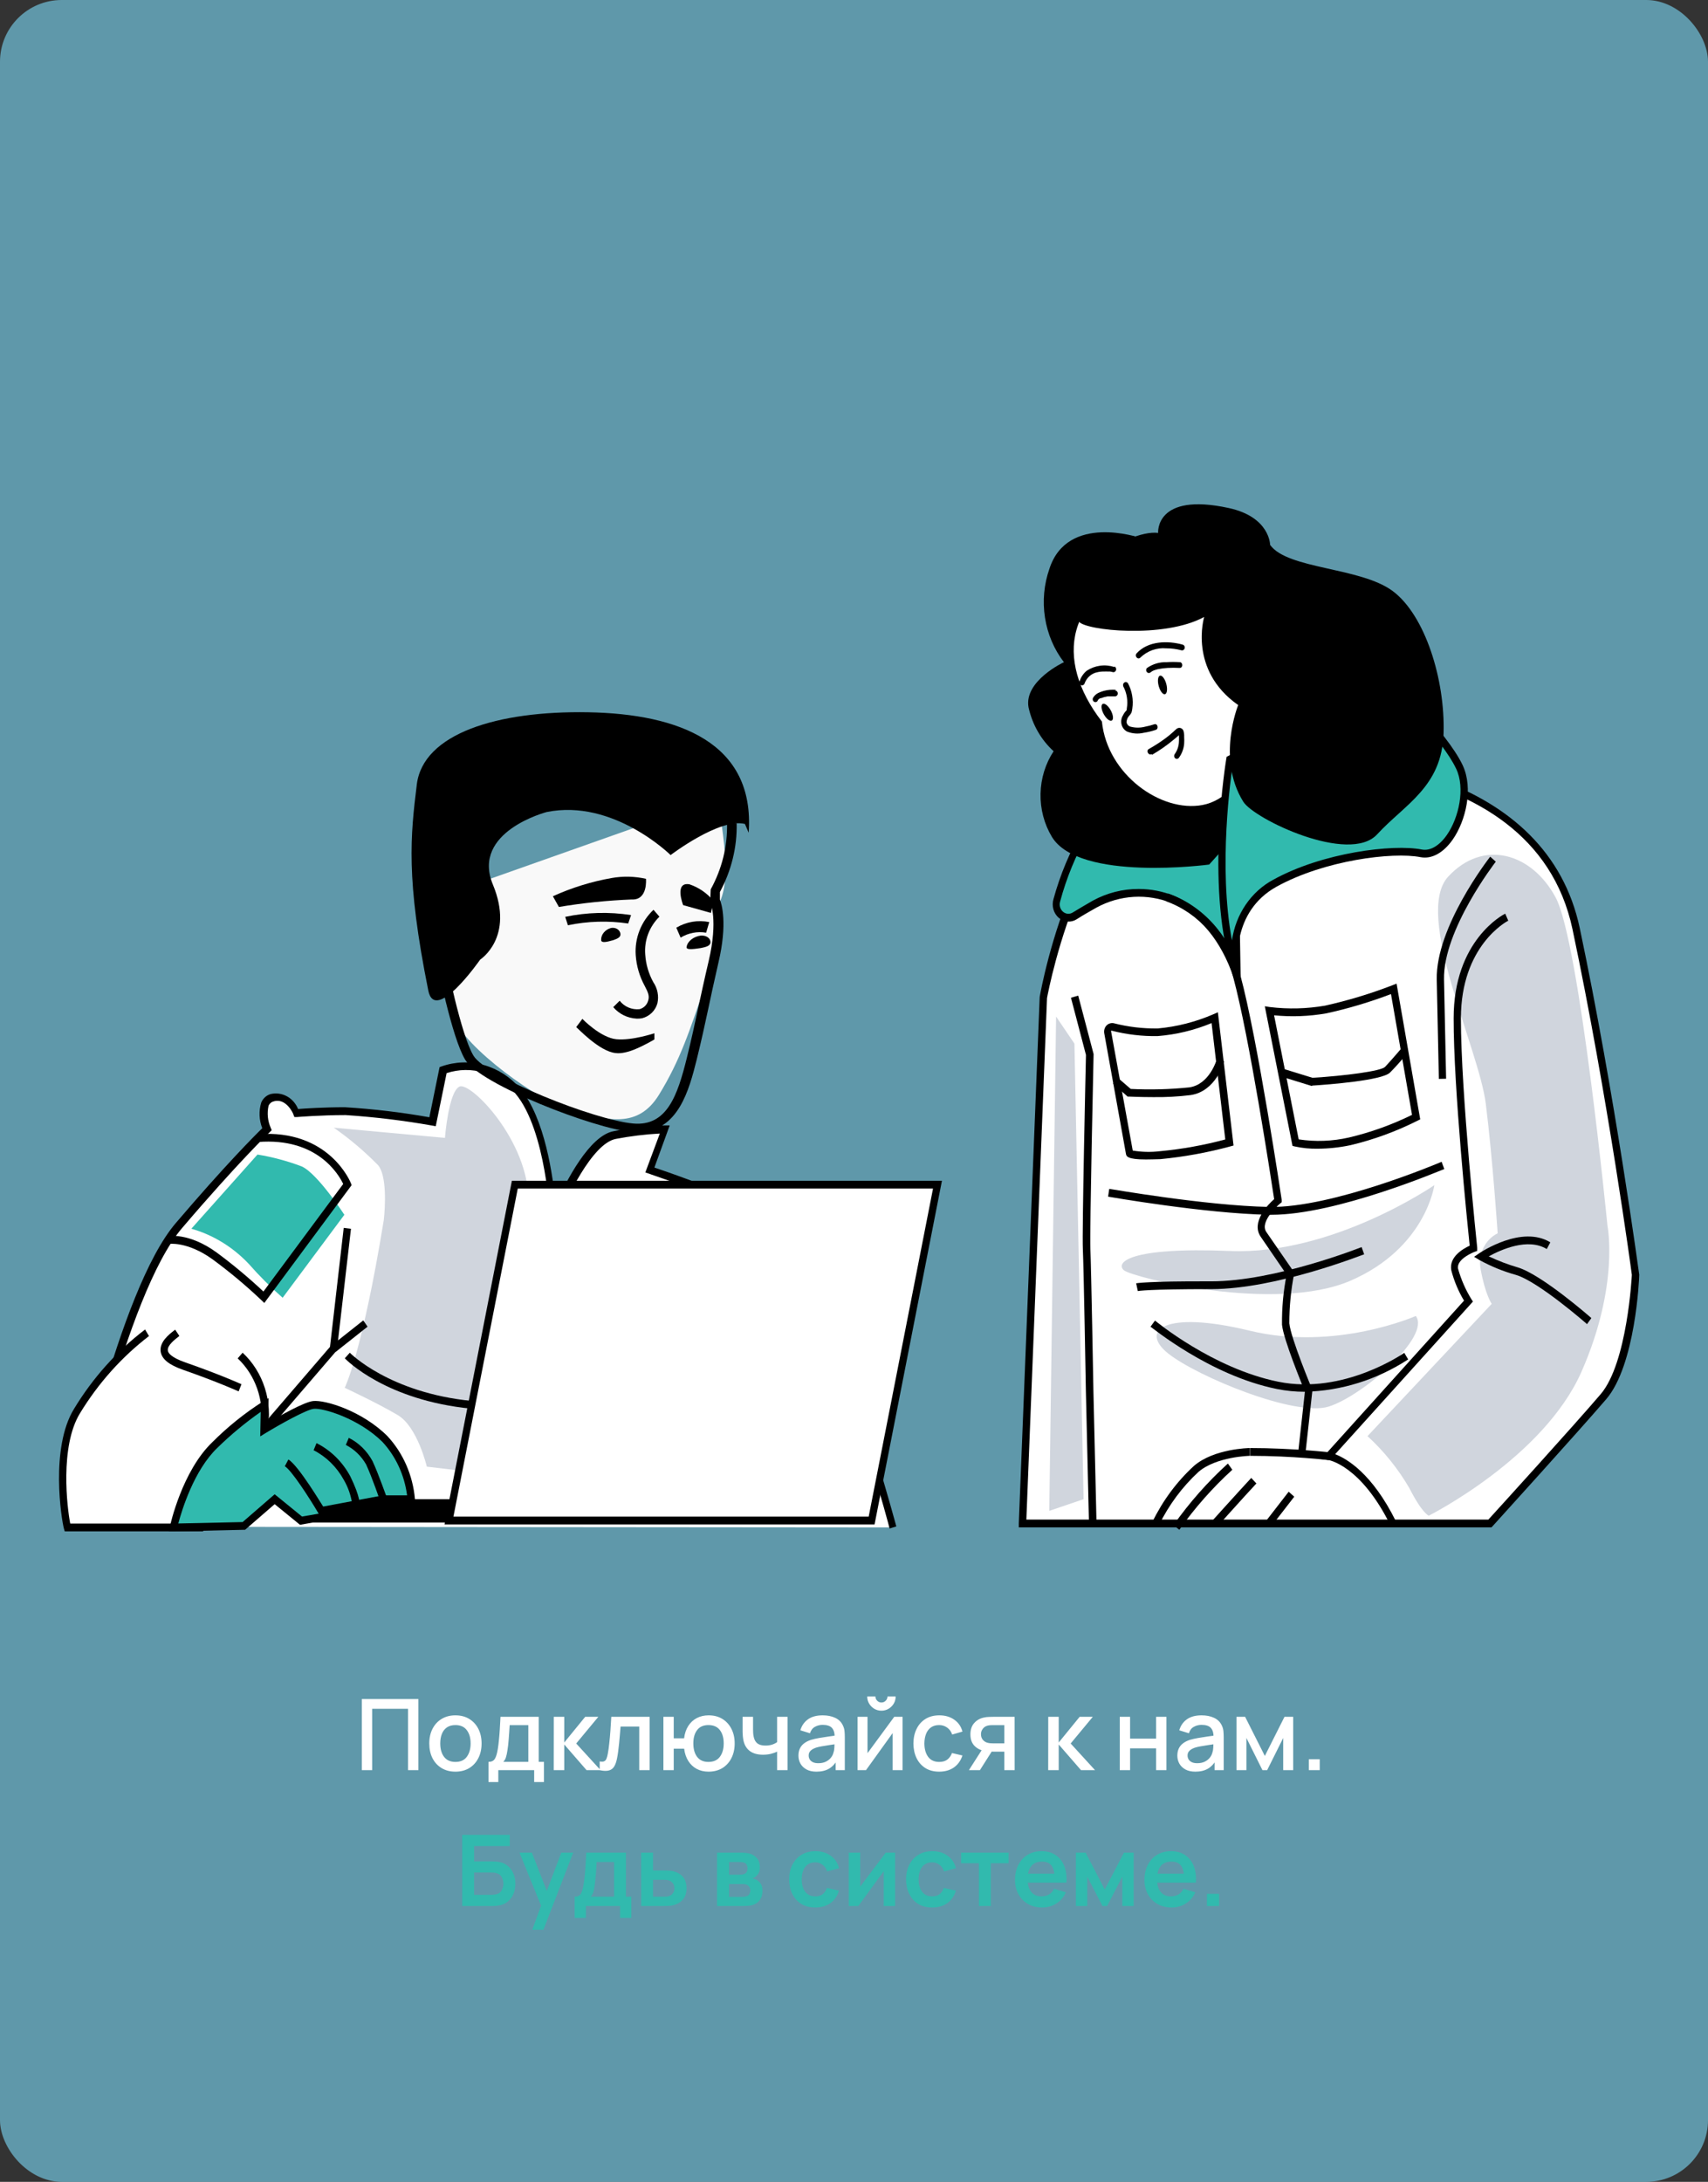 <svg width="415" height="530" viewBox="0 0 415 530" fill="none" xmlns="http://www.w3.org/2000/svg">
<rect x="0" y="0" width="415" height="530" fill="#333333" stroke="none"/>
<rect width="415" height="530" rx="15" fill="#72C3DD" fill-opacity="0.7"/>
<path d="M87.914 430V412.72H101.654V430H99.146V415.084H90.422V430H87.914ZM110.652 430.36C109.356 430.36 108.232 430.068 107.28 429.484C106.328 428.9 105.592 428.096 105.072 427.072C104.56 426.04 104.304 424.852 104.304 423.508C104.304 422.156 104.568 420.968 105.096 419.944C105.624 418.912 106.364 418.112 107.316 417.544C108.268 416.968 109.38 416.68 110.652 416.68C111.948 416.68 113.072 416.972 114.024 417.556C114.976 418.14 115.712 418.944 116.232 419.968C116.752 420.992 117.012 422.172 117.012 423.508C117.012 424.86 116.748 426.052 116.22 427.084C115.7 428.108 114.964 428.912 114.012 429.496C113.06 430.072 111.94 430.36 110.652 430.36ZM110.652 427.996C111.892 427.996 112.816 427.58 113.424 426.748C114.04 425.908 114.348 424.828 114.348 423.508C114.348 422.156 114.036 421.076 113.412 420.268C112.796 419.452 111.876 419.044 110.652 419.044C109.812 419.044 109.12 419.236 108.576 419.62C108.032 419.996 107.628 420.52 107.364 421.192C107.1 421.856 106.968 422.628 106.968 423.508C106.968 424.868 107.28 425.956 107.904 426.772C108.528 427.588 109.444 427.996 110.652 427.996ZM118.689 432.88V427.984C119.401 427.984 119.909 427.748 120.213 427.276C120.525 426.796 120.773 425.984 120.957 424.84C121.069 424.144 121.161 423.404 121.233 422.62C121.313 421.836 121.381 420.988 121.437 420.076C121.493 419.156 121.549 418.144 121.605 417.04H130.893V427.984H132.165V432.88H129.789V430H121.077V432.88H118.689ZM122.277 427.984H128.373V419.056H123.837C123.805 419.584 123.769 420.128 123.729 420.688C123.697 421.248 123.657 421.804 123.609 422.356C123.569 422.908 123.521 423.436 123.465 423.94C123.409 424.444 123.345 424.9 123.273 425.308C123.177 425.94 123.061 426.468 122.925 426.892C122.797 427.316 122.581 427.68 122.277 427.984ZM134.543 430L134.555 417.04H137.099V423.28L142.187 417.04H145.379L140.003 423.52L145.931 430H142.523L137.099 423.76V430H134.543ZM145.707 430V427.876C146.187 427.964 146.551 427.952 146.799 427.84C147.055 427.72 147.243 427.504 147.363 427.192C147.491 426.88 147.599 426.476 147.687 425.98C147.823 425.252 147.939 424.424 148.035 423.496C148.139 422.56 148.231 421.548 148.311 420.46C148.391 419.372 148.463 418.232 148.527 417.04H157.839V430H155.319V419.404H150.783C150.735 420.036 150.679 420.708 150.615 421.42C150.559 422.124 150.495 422.824 150.423 423.52C150.351 424.216 150.275 424.868 150.195 425.476C150.115 426.084 150.031 426.604 149.943 427.036C149.783 427.9 149.547 428.588 149.235 429.1C148.931 429.604 148.499 429.928 147.939 430.072C147.379 430.224 146.635 430.2 145.707 430ZM172.147 430.36C171.075 430.36 170.119 430.136 169.279 429.688C168.447 429.24 167.767 428.6 167.239 427.768C166.711 426.928 166.375 425.932 166.231 424.78H163.699V430H161.191V417.04H163.699V422.26H166.219C166.363 421.084 166.703 420.08 167.239 419.248C167.775 418.416 168.463 417.78 169.303 417.34C170.151 416.9 171.111 416.68 172.183 416.68C173.471 416.68 174.587 416.972 175.531 417.556C176.475 418.14 177.207 418.948 177.727 419.98C178.247 421.004 178.507 422.176 178.507 423.496C178.507 424.848 178.243 426.04 177.715 427.072C177.195 428.104 176.459 428.912 175.507 429.496C174.555 430.072 173.435 430.36 172.147 430.36ZM172.111 427.996C173.367 427.996 174.303 427.58 174.919 426.748C175.535 425.916 175.843 424.836 175.843 423.508C175.843 422.14 175.531 421.056 174.907 420.256C174.291 419.448 173.363 419.044 172.123 419.044C170.915 419.044 170.003 419.448 169.387 420.256C168.771 421.056 168.463 422.136 168.463 423.496C168.463 424.864 168.771 425.956 169.387 426.772C170.011 427.588 170.919 427.996 172.111 427.996ZM188.817 430V425.488C188.377 425.712 187.861 425.896 187.269 426.04C186.677 426.176 186.053 426.244 185.397 426.244C184.069 426.244 183.001 425.948 182.193 425.356C181.393 424.756 180.873 423.892 180.633 422.764C180.569 422.428 180.521 422.084 180.489 421.732C180.457 421.372 180.437 421.044 180.429 420.748C180.429 420.452 180.429 420.232 180.429 420.088V417.04H182.973V420.088C182.973 420.296 182.981 420.572 182.997 420.916C183.013 421.252 183.057 421.58 183.129 421.9C183.281 422.62 183.585 423.156 184.041 423.508C184.497 423.852 185.141 424.024 185.973 424.024C186.573 424.024 187.113 423.948 187.593 423.796C188.081 423.636 188.489 423.432 188.817 423.184V417.04H191.349V430H188.817ZM198.379 430.36C197.419 430.36 196.615 430.184 195.967 429.832C195.319 429.472 194.827 429 194.491 428.416C194.163 427.824 193.999 427.176 193.999 426.472C193.999 425.816 194.115 425.24 194.347 424.744C194.579 424.248 194.923 423.828 195.379 423.484C195.835 423.132 196.395 422.848 197.059 422.632C197.635 422.464 198.287 422.316 199.015 422.188C199.743 422.06 200.507 421.94 201.307 421.828C202.115 421.716 202.915 421.604 203.707 421.492L202.795 421.996C202.811 420.98 202.595 420.228 202.147 419.74C201.707 419.244 200.947 418.996 199.867 418.996C199.187 418.996 198.563 419.156 197.995 419.476C197.427 419.788 197.031 420.308 196.807 421.036L194.467 420.316C194.787 419.204 195.395 418.32 196.291 417.664C197.195 417.008 198.395 416.68 199.891 416.68C201.051 416.68 202.059 416.88 202.915 417.28C203.779 417.672 204.411 418.296 204.811 419.152C205.019 419.576 205.147 420.024 205.195 420.496C205.243 420.968 205.267 421.476 205.267 422.02V430H203.047V427.036L203.479 427.42C202.943 428.412 202.259 429.152 201.427 429.64C200.603 430.12 199.587 430.36 198.379 430.36ZM198.823 428.308C199.535 428.308 200.147 428.184 200.659 427.936C201.171 427.68 201.583 427.356 201.895 426.964C202.207 426.572 202.411 426.164 202.507 425.74C202.643 425.356 202.719 424.924 202.735 424.444C202.759 423.964 202.771 423.58 202.771 423.292L203.587 423.592C202.795 423.712 202.075 423.82 201.427 423.916C200.779 424.012 200.191 424.108 199.663 424.204C199.143 424.292 198.679 424.4 198.271 424.528C197.927 424.648 197.619 424.792 197.347 424.96C197.083 425.128 196.871 425.332 196.711 425.572C196.559 425.812 196.483 426.104 196.483 426.448C196.483 426.784 196.567 427.096 196.735 427.384C196.903 427.664 197.159 427.888 197.503 428.056C197.847 428.224 198.287 428.308 198.823 428.308ZM214.167 415.552C213.535 415.552 212.955 415.396 212.427 415.084C211.907 414.772 211.491 414.356 211.179 413.836C210.867 413.316 210.711 412.736 210.711 412.096H212.703C212.703 412.496 212.847 412.84 213.135 413.128C213.423 413.416 213.767 413.56 214.167 413.56C214.575 413.56 214.919 413.416 215.199 413.128C215.487 412.84 215.631 412.496 215.631 412.096H217.623C217.623 412.736 217.467 413.316 217.155 413.836C216.843 414.356 216.423 414.772 215.895 415.084C215.375 415.396 214.799 415.552 214.167 415.552ZM219.303 417.04V430H216.891V420.988L210.411 430H208.371V417.04H210.783V425.872L217.275 417.04H219.303ZM228.201 430.36C226.873 430.36 225.745 430.064 224.817 429.472C223.889 428.88 223.177 428.068 222.681 427.036C222.193 426.004 221.945 424.832 221.937 423.52C221.945 422.184 222.201 421.004 222.705 419.98C223.209 418.948 223.929 418.14 224.865 417.556C225.801 416.972 226.925 416.68 228.237 416.68C229.653 416.68 230.861 417.032 231.861 417.736C232.869 418.44 233.533 419.404 233.853 420.628L231.357 421.348C231.109 420.62 230.701 420.056 230.133 419.656C229.573 419.248 228.929 419.044 228.201 419.044C227.377 419.044 226.701 419.24 226.173 419.632C225.645 420.016 225.253 420.544 224.997 421.216C224.741 421.888 224.609 422.656 224.601 423.52C224.609 424.856 224.913 425.936 225.513 426.76C226.121 427.584 227.017 427.996 228.201 427.996C229.009 427.996 229.661 427.812 230.157 427.444C230.661 427.068 231.045 426.532 231.309 425.836L233.853 426.436C233.429 427.7 232.729 428.672 231.753 429.352C230.777 430.024 229.593 430.36 228.201 430.36ZM244.017 430V425.5H241.449C241.145 425.5 240.781 425.488 240.357 425.464C239.941 425.44 239.549 425.396 239.181 425.332C238.213 425.156 237.405 424.736 236.757 424.072C236.109 423.4 235.785 422.476 235.785 421.3C235.785 420.164 236.089 419.252 236.697 418.564C237.313 417.868 238.093 417.42 239.037 417.22C239.445 417.124 239.861 417.072 240.285 417.064C240.717 417.048 241.081 417.04 241.377 417.04H246.525L246.537 430H244.017ZM235.413 430L238.689 424.876H241.341L238.089 430H235.413ZM241.233 423.484H244.017V419.056H241.233C241.057 419.056 240.841 419.064 240.585 419.08C240.329 419.096 240.081 419.14 239.841 419.212C239.593 419.284 239.353 419.412 239.121 419.596C238.897 419.78 238.713 420.016 238.569 420.304C238.425 420.584 238.353 420.908 238.353 421.276C238.353 421.828 238.509 422.284 238.821 422.644C239.133 422.996 239.505 423.228 239.937 423.34C240.169 423.404 240.401 423.444 240.633 423.46C240.865 423.476 241.065 423.484 241.233 423.484ZM254.684 430L254.696 417.04H257.24V423.28L262.328 417.04H265.52L260.144 423.52L266.072 430H262.664L257.24 423.76V430H254.684ZM272.074 430V417.04H274.582V422.332H280.906V417.04H283.414V430H280.906V424.696H274.582V430H272.074ZM290.442 430.36C289.482 430.36 288.678 430.184 288.03 429.832C287.382 429.472 286.89 429 286.554 428.416C286.226 427.824 286.062 427.176 286.062 426.472C286.062 425.816 286.178 425.24 286.41 424.744C286.642 424.248 286.986 423.828 287.442 423.484C287.898 423.132 288.458 422.848 289.122 422.632C289.698 422.464 290.35 422.316 291.078 422.188C291.806 422.06 292.57 421.94 293.37 421.828C294.178 421.716 294.978 421.604 295.77 421.492L294.858 421.996C294.874 420.98 294.658 420.228 294.21 419.74C293.77 419.244 293.01 418.996 291.93 418.996C291.25 418.996 290.626 419.156 290.058 419.476C289.49 419.788 289.094 420.308 288.87 421.036L286.53 420.316C286.85 419.204 287.458 418.32 288.354 417.664C289.258 417.008 290.458 416.68 291.954 416.68C293.114 416.68 294.122 416.88 294.978 417.28C295.842 417.672 296.474 418.296 296.874 419.152C297.082 419.576 297.21 420.024 297.258 420.496C297.306 420.968 297.33 421.476 297.33 422.02V430H295.11V427.036L295.542 427.42C295.006 428.412 294.322 429.152 293.49 429.64C292.666 430.12 291.65 430.36 290.442 430.36ZM290.886 428.308C291.598 428.308 292.21 428.184 292.722 427.936C293.234 427.68 293.646 427.356 293.958 426.964C294.27 426.572 294.474 426.164 294.57 425.74C294.706 425.356 294.782 424.924 294.798 424.444C294.822 423.964 294.834 423.58 294.834 423.292L295.65 423.592C294.858 423.712 294.138 423.82 293.49 423.916C292.842 424.012 292.254 424.108 291.726 424.204C291.206 424.292 290.742 424.4 290.334 424.528C289.99 424.648 289.682 424.792 289.41 424.96C289.146 425.128 288.934 425.332 288.774 425.572C288.622 425.812 288.546 426.104 288.546 426.448C288.546 426.784 288.63 427.096 288.798 427.384C288.966 427.664 289.222 427.888 289.566 428.056C289.91 428.224 290.35 428.308 290.886 428.308ZM300.434 430V417.04H302.534L307.322 426.544L312.098 417.04H314.21V430H311.786V422.176L307.886 430H306.746L302.846 422.176V430H300.434ZM318.01 430V427.348H320.662V430H318.01Z" fill="white"/>
<path d="M112.301 463V445.72H123.857V448.432H115.193V452.152H119.441C119.601 452.152 119.813 452.16 120.077 452.176C120.349 452.184 120.597 452.2 120.821 452.224C121.789 452.336 122.597 452.644 123.245 453.148C123.901 453.652 124.393 454.288 124.721 455.056C125.057 455.824 125.225 456.664 125.225 457.576C125.225 458.488 125.061 459.332 124.733 460.108C124.405 460.876 123.913 461.512 123.257 462.016C122.609 462.512 121.797 462.816 120.821 462.928C120.597 462.952 120.353 462.972 120.089 462.988C119.825 462.996 119.609 463 119.441 463H112.301ZM115.193 460.288H119.321C119.481 460.288 119.661 460.28 119.861 460.264C120.061 460.248 120.245 460.224 120.413 460.192C121.133 460.04 121.629 459.704 121.901 459.184C122.173 458.664 122.309 458.128 122.309 457.576C122.309 457.016 122.173 456.48 121.901 455.968C121.629 455.448 121.133 455.112 120.413 454.96C120.245 454.92 120.061 454.896 119.861 454.888C119.661 454.872 119.481 454.864 119.321 454.864H115.193V460.288ZM129.333 468.76L131.829 461.908L131.877 463.924L126.225 450.04H129.237L133.245 460.312H132.477L136.377 450.04H139.269L132.045 468.76H129.333ZM139.63 465.88V460.732C140.334 460.732 140.834 460.492 141.13 460.012C141.426 459.532 141.662 458.7 141.838 457.516C141.95 456.812 142.042 456.068 142.114 455.284C142.186 454.5 142.246 453.672 142.294 452.8C142.35 451.928 142.398 451.008 142.438 450.04H152.086V460.732H153.394V465.88H150.658V463H142.354V465.88H139.63ZM143.506 460.732H149.206V452.308H144.97C144.946 452.788 144.918 453.28 144.886 453.784C144.854 454.28 144.818 454.776 144.778 455.272C144.738 455.768 144.694 456.244 144.646 456.7C144.606 457.148 144.558 457.564 144.502 457.948C144.414 458.62 144.306 459.172 144.178 459.604C144.05 460.036 143.826 460.412 143.506 460.732ZM155.789 463L155.777 450.04H158.669V454.36H160.997C161.357 454.36 161.761 454.368 162.209 454.384C162.665 454.4 163.045 454.436 163.349 454.492C164.077 454.652 164.697 454.908 165.209 455.26C165.729 455.612 166.125 456.072 166.397 456.64C166.669 457.208 166.805 457.892 166.805 458.692C166.805 459.836 166.509 460.752 165.917 461.44C165.333 462.12 164.509 462.584 163.445 462.832C163.125 462.904 162.733 462.952 162.269 462.976C161.813 462.992 161.401 463 161.033 463H155.789ZM158.669 460.732H161.285C161.461 460.732 161.657 460.724 161.873 460.708C162.089 460.692 162.297 460.656 162.497 460.6C162.857 460.504 163.173 460.288 163.445 459.952C163.725 459.608 163.865 459.188 163.865 458.692C163.865 458.172 163.725 457.744 163.445 457.408C163.165 457.072 162.821 456.852 162.413 456.748C162.229 456.7 162.037 456.668 161.837 456.652C161.637 456.636 161.453 456.628 161.285 456.628H158.669V460.732ZM174.222 463V450.04H180.114C180.538 450.04 180.934 450.064 181.302 450.112C181.67 450.16 181.986 450.22 182.25 450.292C182.874 450.476 183.426 450.836 183.906 451.372C184.386 451.9 184.626 452.632 184.626 453.568C184.626 454.12 184.538 454.576 184.362 454.936C184.186 455.288 183.954 455.584 183.666 455.824C183.53 455.936 183.39 456.032 183.246 456.112C183.102 456.192 182.958 456.256 182.814 456.304C183.126 456.352 183.422 456.444 183.702 456.58C184.142 456.796 184.51 457.116 184.806 457.54C185.11 457.964 185.262 458.56 185.262 459.328C185.262 460.2 185.05 460.936 184.626 461.536C184.21 462.128 183.598 462.54 182.79 462.772C182.494 462.852 182.154 462.912 181.77 462.952C181.386 462.984 180.994 463 180.594 463H174.222ZM177.15 460.768H180.39C180.558 460.768 180.742 460.752 180.942 460.72C181.142 460.688 181.322 460.644 181.482 460.588C181.77 460.484 181.978 460.3 182.106 460.036C182.242 459.772 182.31 459.496 182.31 459.208C182.31 458.816 182.21 458.504 182.01 458.272C181.818 458.032 181.586 457.872 181.314 457.792C181.154 457.728 180.978 457.692 180.786 457.684C180.602 457.668 180.45 457.66 180.33 457.66H177.15V460.768ZM177.15 455.392H179.55C179.798 455.392 180.038 455.38 180.27 455.356C180.51 455.324 180.71 455.272 180.87 455.2C181.134 455.096 181.326 454.92 181.446 454.672C181.574 454.424 181.638 454.148 181.638 453.844C181.638 453.524 181.566 453.236 181.422 452.98C181.286 452.716 181.066 452.54 180.762 452.452C180.562 452.372 180.318 452.328 180.03 452.32C179.75 452.312 179.57 452.308 179.49 452.308H177.15V455.392ZM198.085 463.36C196.749 463.36 195.609 463.064 194.665 462.472C193.721 461.872 192.997 461.056 192.493 460.024C191.997 458.992 191.745 457.824 191.737 456.52C191.745 455.192 192.005 454.016 192.517 452.992C193.037 451.96 193.773 451.152 194.725 450.568C195.677 449.976 196.809 449.68 198.121 449.68C199.593 449.68 200.837 450.052 201.853 450.796C202.877 451.532 203.545 452.54 203.857 453.82L200.977 454.6C200.753 453.904 200.381 453.364 199.861 452.98C199.341 452.588 198.749 452.392 198.085 452.392C197.333 452.392 196.713 452.572 196.225 452.932C195.737 453.284 195.377 453.772 195.145 454.396C194.913 455.02 194.797 455.728 194.797 456.52C194.797 457.752 195.073 458.748 195.625 459.508C196.177 460.268 196.997 460.648 198.085 460.648C198.853 460.648 199.457 460.472 199.897 460.12C200.345 459.768 200.681 459.26 200.905 458.596L203.857 459.256C203.457 460.576 202.757 461.592 201.757 462.304C200.757 463.008 199.533 463.36 198.085 463.36ZM217.494 450.04V463H214.722V454.54L208.554 463H206.238V450.04H209.01V458.284L215.202 450.04H217.494ZM226.492 463.36C225.156 463.36 224.016 463.064 223.072 462.472C222.128 461.872 221.404 461.056 220.9 460.024C220.404 458.992 220.152 457.824 220.144 456.52C220.152 455.192 220.412 454.016 220.924 452.992C221.444 451.96 222.18 451.152 223.132 450.568C224.084 449.976 225.216 449.68 226.528 449.68C228 449.68 229.244 450.052 230.26 450.796C231.284 451.532 231.952 452.54 232.264 453.82L229.384 454.6C229.16 453.904 228.788 453.364 228.268 452.98C227.748 452.588 227.156 452.392 226.492 452.392C225.74 452.392 225.12 452.572 224.632 452.932C224.144 453.284 223.784 453.772 223.552 454.396C223.32 455.02 223.204 455.728 223.204 456.52C223.204 457.752 223.48 458.748 224.032 459.508C224.584 460.268 225.404 460.648 226.492 460.648C227.26 460.648 227.864 460.472 228.304 460.12C228.752 459.768 229.088 459.26 229.312 458.596L232.264 459.256C231.864 460.576 231.164 461.592 230.164 462.304C229.164 463.008 227.94 463.36 226.492 463.36ZM237.85 463V452.608H233.518V450.04H245.074V452.608H240.742V463H237.85ZM253.24 463.36C251.928 463.36 250.776 463.076 249.784 462.508C248.792 461.94 248.016 461.152 247.456 460.144C246.904 459.136 246.628 457.976 246.628 456.664C246.628 455.248 246.9 454.02 247.444 452.98C247.988 451.932 248.744 451.12 249.712 450.544C250.68 449.968 251.8 449.68 253.072 449.68C254.416 449.68 255.556 449.996 256.492 450.628C257.436 451.252 258.136 452.136 258.592 453.28C259.048 454.424 259.22 455.772 259.108 457.324H256.24V456.268C256.232 454.86 255.984 453.832 255.496 453.184C255.008 452.536 254.24 452.212 253.192 452.212C252.008 452.212 251.128 452.58 250.552 453.316C249.976 454.044 249.688 455.112 249.688 456.52C249.688 457.832 249.976 458.848 250.552 459.568C251.128 460.288 251.968 460.648 253.072 460.648C253.784 460.648 254.396 460.492 254.908 460.18C255.428 459.86 255.828 459.4 256.108 458.8L258.964 459.664C258.468 460.832 257.7 461.74 256.66 462.388C255.628 463.036 254.488 463.36 253.24 463.36ZM248.776 457.324V455.14H257.692V457.324H248.776ZM261.41 463V450.04H263.786L268.43 458.992L273.086 450.04H275.45V463H272.69V455.86L269.006 463H267.866L264.182 455.86V463H261.41ZM284.693 463.36C283.381 463.36 282.229 463.076 281.237 462.508C280.245 461.94 279.469 461.152 278.909 460.144C278.357 459.136 278.081 457.976 278.081 456.664C278.081 455.248 278.353 454.02 278.897 452.98C279.441 451.932 280.197 451.12 281.165 450.544C282.133 449.968 283.253 449.68 284.525 449.68C285.869 449.68 287.009 449.996 287.945 450.628C288.889 451.252 289.589 452.136 290.045 453.28C290.501 454.424 290.673 455.772 290.561 457.324H287.693V456.268C287.685 454.86 287.437 453.832 286.949 453.184C286.461 452.536 285.693 452.212 284.645 452.212C283.461 452.212 282.581 452.58 282.005 453.316C281.429 454.044 281.141 455.112 281.141 456.52C281.141 457.832 281.429 458.848 282.005 459.568C282.581 460.288 283.421 460.648 284.525 460.648C285.237 460.648 285.849 460.492 286.361 460.18C286.881 459.86 287.281 459.4 287.561 458.8L290.417 459.664C289.921 460.832 289.153 461.74 288.113 462.388C287.081 463.036 285.941 463.36 284.693 463.36ZM280.229 457.324V455.14H289.145V457.324H280.229ZM293.25 463V460.036H296.214V463H293.25Z" fill="#31BAAE"/>
<g clip-path="url(#clip0_102_341)">
<path d="M174.435 193.911C175.734 203.209 177.816 214.305 174.435 219.961L174.075 222.471C174.075 222.471 175.312 227.585 171.445 238.991C167.579 250.396 165.279 257.527 160.129 265.911C154.979 274.295 147.588 272.045 139.245 269.907C130.901 267.768 112.633 254.054 110.614 247.669C108.594 241.284 109.221 216.97 109.221 216.97" fill="#F9F9F9"/>
<path d="M253.518 242.284C253.518 242.284 262.963 188.193 292.284 185.035C321.605 181.878 374.238 184.582 382.89 225.533C391.542 266.484 397.339 309.722 397.339 309.722C397.339 309.722 396.511 331.105 389.533 339.292C382.556 347.478 361.974 370.071 361.974 370.071H248.426L253.518 242.284Z" fill="white"/>
<path d="M362.38 371.017H247.545V370.034L252.62 242.17C253.007 239.94 262.523 187.342 292.196 184.147C331.349 179.95 375.965 188.552 383.824 225.382C392.388 265.898 398.221 309.212 398.291 309.647C398.291 310.706 397.357 331.635 390.256 339.897C383.155 348.159 362.873 370.488 362.679 370.714L362.38 371.017ZM249.378 369.126H361.64C364.054 366.479 382.467 346.231 388.934 338.649C395.401 331.068 396.494 309.893 396.494 309.685C396.494 309.477 390.626 266.2 382.08 225.741C372.353 179.761 305.676 184.544 292.407 186.038C264.496 189.044 254.787 240.337 254.399 242.454L249.378 369.126Z" fill="black"/>
<path d="M300.531 237.217C292.918 214.851 275.068 214.416 265.923 219.615C264.038 220.693 262.399 221.657 261.095 222.489C260.569 222.806 259.967 222.946 259.365 222.892C258.764 222.837 258.192 222.59 257.723 222.183C257.254 221.775 256.91 221.226 256.735 220.607C256.561 219.987 256.563 219.326 256.743 218.708C258.306 212.869 260.613 207.289 263.597 202.127C266.701 197.197 270.765 193.049 275.509 189.97C275.509 189.97 288.372 184.298 291.808 183.674C295.244 183.05 300.037 214.454 300.037 214.454L300.531 237.217Z" fill="#31BAAE"/>
<path d="M301.535 242.927L299.773 237.538C296.672 228.444 291.491 222.186 284.76 219.407C281.802 218.204 278.643 217.677 275.484 217.86C272.326 218.042 269.237 218.93 266.417 220.466C264.531 221.525 262.893 222.47 261.606 223.302C260.931 223.73 260.15 223.925 259.369 223.861C258.587 223.796 257.843 223.476 257.236 222.943C256.624 222.411 256.175 221.694 255.948 220.884C255.722 220.075 255.729 219.21 255.968 218.405C257.593 212.472 259.964 206.805 263.016 201.56C266.206 196.514 270.37 192.265 275.227 189.1C275.844 188.836 288.302 183.428 291.808 182.729C292.028 182.688 292.252 182.698 292.468 182.756C292.683 182.815 292.885 182.922 293.059 183.069C296.584 185.716 300.337 209.538 301.059 214.283L301.535 242.927ZM276.672 215.947C279.629 215.94 282.562 216.517 285.324 217.649C291.647 220.413 296.739 225.679 299.544 232.358L299.156 214.454C297.077 200.803 293.676 185.414 291.861 184.582C288.654 185.224 276.003 190.764 275.826 190.821C271.264 193.854 267.344 197.879 264.32 202.637C261.397 207.73 259.132 213.225 257.589 218.972C257.451 219.414 257.443 219.89 257.566 220.336C257.689 220.783 257.937 221.178 258.276 221.468C258.606 221.757 259.012 221.931 259.438 221.965C259.863 221.999 260.288 221.891 260.655 221.657C262.012 220.825 263.615 219.88 265.518 218.783C268.973 216.9 272.797 215.928 276.672 215.947Z" fill="black"/>
<path d="M276.866 130.604C276.866 130.604 259.369 124.63 254.981 138.167C253.656 141.947 253.285 146.035 253.903 150.018C254.522 154.002 256.109 157.74 258.505 160.854C258.505 160.854 248.761 165.392 249.906 171.82C250.82 175.984 252.958 179.722 256.003 182.483C254.008 185.509 252.901 189.106 252.826 192.812C252.75 196.518 253.71 200.164 255.58 203.28C262.223 214.246 293.8 210.011 293.8 210.011C293.8 210.011 303.262 199.574 312.989 188.439C322.716 177.303 276.866 130.604 276.866 130.604Z" fill="black"/>
<path d="M216.991 371.036C216.991 371.036 208.356 339.235 202.735 327.873C197.114 316.51 190.63 306.3 190.63 306.3C190.63 306.3 194.154 301.649 193.22 300.629C192.286 299.608 189.343 300.629 189.343 300.629C189.343 300.629 186.736 295.77 178.101 291.818C169.467 287.867 157.873 284.104 157.873 284.104L161.397 274.198C157.329 274.326 153.276 274.788 149.274 275.578C141.714 276.977 134.349 296.223 134.349 296.223C134.349 296.223 133.486 274.198 125.697 264.915C123.456 262.266 120.546 260.373 117.32 259.467C114.095 258.56 110.694 258.68 107.53 259.81L104.958 272.345C97.955 271.097 90.897 270.239 83.813 269.773C77.54 269.773 71.918 270.246 71.918 270.246C71.918 270.246 69.963 265.368 66.068 266.465C62.174 267.561 64.782 274.122 64.782 274.122C64.782 274.122 57.434 281.079 43.373 297.547C29.311 314.014 17.752 370.865 17.752 370.865" fill="white"/>
<path d="M216.145 371.3C216.145 370.979 207.475 339.462 202.048 328.307C196.621 317.153 190.066 306.924 189.995 306.83L189.625 306.263L190.031 305.714C191.079 304.403 191.93 302.922 192.551 301.328C191.578 301.221 190.595 301.323 189.661 301.631L189.009 301.838L188.656 301.196C188.656 301.196 186.048 296.526 177.837 292.782C169.326 288.907 157.82 285.22 157.714 285.106L156.798 284.804L160.322 275.351C156.741 275.547 153.174 275.983 149.644 276.655C143.846 277.733 137.397 291.516 135.389 296.734L133.873 300.723L133.697 296.412C133.697 296.204 132.745 274.613 125.274 265.69C123.219 263.225 120.548 261.443 117.578 260.555C114.609 259.667 111.464 259.71 108.517 260.679L105.874 273.574L105.046 273.422C98.072 272.188 91.043 271.336 83.989 270.87C77.821 270.87 72.218 271.343 72.147 271.343H71.531L71.284 270.719C71.284 270.549 69.522 266.616 66.491 267.542C66.225 267.602 65.975 267.727 65.761 267.907C65.547 268.087 65.374 268.319 65.258 268.582C64.852 270.376 65.032 272.265 65.769 273.933L66.015 274.557L65.54 275.01C65.54 275.01 58.051 282.119 44.201 298.36C30.351 314.6 18.739 370.714 18.633 371.243L16.871 370.846C17.347 368.502 28.659 313.541 42.703 297.112C54.685 283.065 61.892 275.842 63.725 274.065C62.939 272.08 62.851 269.856 63.478 267.807C63.701 267.298 64.027 266.849 64.433 266.493C64.838 266.136 65.313 265.881 65.822 265.746C67.146 265.45 68.525 265.651 69.728 266.315C70.931 266.979 71.885 268.067 72.429 269.395C74.05 269.263 78.738 268.96 83.795 268.96C90.673 269.379 97.526 270.193 104.323 271.399L106.808 259.224L107.266 259.053C110.595 257.88 114.168 257.761 117.559 258.71C120.949 259.659 124.013 261.636 126.384 264.404C132.411 271.588 134.384 285.806 135.001 292.593C137.556 286.921 143.195 275.88 149.098 274.784C153.168 273.967 157.293 273.499 161.432 273.384H162.718L159 283.613C161.908 284.596 171.212 287.791 178.383 291.062C182.784 292.811 186.675 295.779 189.661 299.664C190.824 299.381 192.868 299.078 193.802 300.08C194.136 300.439 195.141 301.536 191.669 306.357C193.114 308.683 198.718 317.701 203.475 327.456C209.061 338.8 217.431 369.485 217.783 370.79L216.145 371.3Z" fill="black"/>
<path d="M58.333 329.272C60.675 331.462 62.441 334.274 63.455 337.425C64.469 340.576 64.696 343.958 64.112 347.233C64.112 347.233 60.588 345.607 56.342 350.711C52.095 355.816 48.641 371.036 48.641 371.036H16.378C15.726 368.729 13.206 351.751 18.704 342.676C23.216 335.253 28.99 328.807 35.725 323.675" fill="white"/>
<path d="M49.346 371.981H15.726L15.532 371.319C14.933 369.164 12.149 351.732 17.981 342.241C22.55 334.7 28.409 328.157 35.25 322.957L36.201 324.545C29.582 329.624 23.9 335.977 19.444 343.281C14.475 351.373 16.325 366.366 17.065 370.091H47.972C48.712 366.952 51.778 354.72 55.707 350.088C59.02 346.174 61.963 345.89 63.443 346.098C63.799 343.116 63.467 340.085 62.474 337.272C61.481 334.46 59.86 331.953 57.751 329.971L58.95 328.591C61.425 330.887 63.289 333.847 64.351 337.169C65.413 340.49 65.634 344.054 64.993 347.497L64.712 348.556L63.831 348.027C63.725 348.027 60.852 346.798 57.064 351.279C52.941 356.138 49.61 371.036 49.575 371.187L49.346 371.981Z" fill="black"/>
<path d="M212.004 364.173H73.416V369.845H212.004V364.173Z" fill="black"/>
<path d="M58.333 337.118C58.333 337.118 53.346 334.849 44.712 331.843C36.078 328.837 41.293 325.15 43.073 323.751" fill="white"/>
<path d="M57.98 337.988C57.98 337.988 52.923 335.7 44.448 332.732C41.064 331.56 39.302 330.123 39.038 328.327C38.703 325.982 41.082 324.13 42.368 323.146L42.562 322.995L43.584 324.527L43.39 324.678C42.492 325.377 40.606 326.833 40.782 328.024C40.782 328.591 41.523 329.726 44.994 330.936C53.558 333.923 58.632 336.23 58.668 336.248L57.98 337.988Z" fill="black"/>
<path d="M64.112 347.233C64.112 347.233 73.522 341.561 76.112 341.258C78.702 340.956 87.583 343.641 93.469 349.539C97.109 353.483 99.373 358.65 99.883 364.173H93.151L78.068 367.009L78.72 368.408L73.117 369.391L66.72 364.173L59.231 370.714L42.139 371.074C42.139 371.074 44.994 357.971 52.166 351.071C55.876 347.36 59.939 344.077 64.289 341.277L64.112 347.233Z" fill="#31BAAE"/>
<path d="M41.012 372.019L41.276 370.828C41.399 370.279 44.271 357.348 51.584 350.333C55.351 346.564 59.486 343.242 63.919 340.426L65.258 339.632L65.099 345.607C67.883 343.962 73.91 340.559 76.077 340.332C79.02 340.01 88.024 342.752 94.121 348.84C97.938 352.944 100.305 358.344 100.817 364.116V365.118H93.152L79.372 367.727L80.042 369.126L72.888 370.393L66.738 365.383L59.549 371.603L41.012 372.019ZM63.355 342.96C59.616 345.573 56.08 348.507 52.782 351.732C47.144 357.158 44.219 366.725 43.32 370.071L58.95 369.731L66.738 362.982L73.381 368.389L77.434 367.689L76.782 366.29L93.028 363.246H98.913C98.273 358.328 96.165 353.764 92.905 350.239C87.16 344.567 78.509 341.977 76.236 342.222C74.474 342.412 68.306 345.834 64.588 348.083L63.231 348.915L63.355 342.96Z" fill="black"/>
<path d="M84.394 350.145C86.598 351.267 88.439 353.071 89.68 355.325C91.231 358.671 93.099 364.173 93.099 364.173" fill="#31BAAE"/>
<path d="M92.323 364.494C92.323 364.494 90.456 358.992 88.958 355.74C87.778 353.678 86.063 352.029 84.024 350.995L84.746 349.274C87.171 350.482 89.189 352.463 90.526 354.946C92.077 358.293 93.892 363.662 94.05 363.889L92.323 364.494Z" fill="black"/>
<path d="M76.606 351.411C79.849 353.038 82.563 355.672 84.394 358.974C86.826 364.078 86.491 365.572 86.491 365.572" fill="#31BAAE"/>
<path d="M87.354 365.893L85.592 365.458C85.299 363.344 84.604 361.316 83.548 359.503C81.828 356.361 79.268 353.845 76.2 352.281L76.905 350.56C80.352 352.279 83.22 355.099 85.116 358.633C87.566 363.662 87.442 365.458 87.354 365.893Z" fill="black"/>
<path d="M69.628 355.325C72.007 356.743 78.068 367.009 78.068 367.009L69.628 355.325Z" fill="#31BAAE"/>
<path d="M77.328 367.519C75.02 363.625 70.791 357.102 69.205 356.176L70.068 354.531C72.57 356.043 78.174 365.477 78.879 366.536L77.328 367.519Z" fill="black"/>
<path d="M64.13 347.233L81.011 327.589L84.394 298.379" fill="white"/>
<path d="M64.782 347.876L63.478 346.59L80.183 327.173L83.513 298.266L85.275 298.492L81.856 328.005L64.782 347.876Z" fill="black"/>
<path d="M267.738 175.28C255.985 160.155 258.928 143.744 279.826 137.467C291.791 133.875 301.835 141.589 305.658 158.529C309.482 175.469 303.279 193.449 292.178 195.547C282.117 197.438 269.06 188.155 267.738 175.299V175.28Z" fill="white"/>
<path d="M272.919 166.715C273.798 168.343 274.104 170.254 273.782 172.103C273.782 172.274 273.782 172.463 273.676 172.652C273.571 172.841 273.941 172.368 273.765 172.519C273.393 172.862 273.088 173.28 272.866 173.748C272.662 174.067 272.523 174.429 272.461 174.81C272.398 175.191 272.412 175.582 272.502 175.957C272.593 176.331 272.757 176.681 272.984 176.981C273.211 177.282 273.495 177.527 273.818 177.7C275.124 178.225 276.544 178.33 277.906 178.002C278.891 177.854 279.863 177.62 280.813 177.303C281.624 177.038 281.271 175.658 280.46 175.941C279.749 176.177 279.026 176.366 278.293 176.509C277.096 176.83 275.843 176.83 274.646 176.509C274.409 176.44 274.195 176.301 274.029 176.107C273.864 175.912 273.754 175.671 273.712 175.412C273.748 174.88 273.946 174.375 274.276 173.975C274.526 173.727 274.74 173.44 274.91 173.124C275.014 172.799 275.085 172.464 275.122 172.122C275.433 169.999 275.06 167.825 274.064 165.959C273.964 165.822 273.822 165.729 273.663 165.697C273.504 165.664 273.339 165.695 273.2 165.782C273.06 165.87 272.955 166.009 272.903 166.173C272.851 166.338 272.857 166.517 272.919 166.677V166.715Z" fill="black"/>
<path d="M286.628 160.855C285.56 160.779 284.489 160.779 283.421 160.855C281.743 160.799 280.09 161.293 278.681 162.273C278.557 162.405 278.487 162.586 278.487 162.774C278.487 162.961 278.557 163.142 278.681 163.275C278.805 163.407 278.973 163.482 279.148 163.482C279.323 163.482 279.491 163.407 279.615 163.275L279.95 163.048L280.284 162.878C280.637 162.745 280.972 162.651 281.324 162.556C282.098 162.398 282.881 162.297 283.668 162.254C284.654 162.197 285.642 162.197 286.628 162.254C287.474 162.254 287.474 160.892 286.628 160.836V160.855Z" fill="black"/>
<path d="M271.157 167.566C270.664 167.529 270.169 167.529 269.677 167.566C268.69 167.645 267.724 167.907 266.822 168.342C266.32 168.597 265.894 168.996 265.589 169.495C265.545 169.574 265.516 169.662 265.504 169.754C265.491 169.845 265.496 169.938 265.517 170.028C265.538 170.117 265.576 170.201 265.627 170.275C265.679 170.349 265.744 170.412 265.818 170.459C265.892 170.506 265.974 170.537 266.059 170.55C266.144 170.564 266.231 170.559 266.314 170.536C266.398 170.513 266.477 170.473 266.545 170.417C266.614 170.362 266.673 170.293 266.716 170.213V170.119C266.716 170.213 266.716 170.213 266.716 170.119L266.84 169.967L266.981 169.835C267.081 169.742 267.194 169.666 267.316 169.608H267.509C268.032 169.393 268.576 169.241 269.131 169.154H269.324C269.131 169.154 269.324 169.154 269.324 169.154H269.712H270.329C270.54 169.154 270.734 169.154 270.946 169.154C271.12 169.15 271.286 169.072 271.408 168.937C271.529 168.803 271.598 168.623 271.598 168.436C271.593 168.252 271.523 168.077 271.402 167.947C271.28 167.817 271.117 167.741 270.946 167.736L271.157 167.566Z" fill="black"/>
<path d="M283.078 168.629C283.582 168.468 283.711 167.332 283.366 166.091C283.022 164.85 282.335 163.975 281.831 164.135C281.327 164.296 281.198 165.433 281.543 166.674C281.887 167.915 282.574 168.79 283.078 168.629Z" fill="black"/>
<path d="M270.166 175.015C270.615 174.722 270.471 173.588 269.844 172.482C269.217 171.376 268.345 170.717 267.896 171.01C267.447 171.303 267.591 172.437 268.218 173.543C268.845 174.649 269.718 175.309 270.166 175.015Z" fill="black"/>
<path d="M279.914 183.353C281.808 182.257 283.611 180.992 285.306 179.572L286.152 178.853L286.469 178.57C286.469 178.57 286.734 178.381 286.769 178.267C286.804 178.154 286.769 178.267 286.61 178.267C286.452 178.267 286.469 178.097 286.452 178.097C286.434 178.097 286.452 178.097 286.452 178.097C286.452 178.097 286.452 178.494 286.452 178.702C286.478 179.155 286.478 179.61 286.452 180.063C286.434 181.171 286.088 182.243 285.465 183.126C285.347 183.262 285.282 183.441 285.282 183.627C285.282 183.813 285.347 183.992 285.465 184.128C285.526 184.195 285.598 184.248 285.679 184.284C285.759 184.321 285.845 184.339 285.932 184.339C286.019 184.339 286.105 184.321 286.185 184.284C286.265 184.248 286.338 184.195 286.399 184.128C287.147 183.14 287.607 181.936 287.72 180.668C287.755 180.108 287.755 179.546 287.72 178.986C287.746 178.466 287.68 177.947 287.526 177.454C287.456 177.304 287.356 177.171 287.234 177.066C287.112 176.96 286.97 176.884 286.817 176.843C286.665 176.802 286.507 176.796 286.352 176.826C286.198 176.857 286.052 176.923 285.923 177.019C285.659 177.231 285.406 177.458 285.165 177.7C284.498 178.316 283.798 178.891 283.069 179.42C281.801 180.348 280.483 181.194 279.122 181.954C278.364 182.389 279.122 183.618 279.791 183.183L279.914 183.353Z" fill="black"/>
<path d="M287.386 156.6C283.756 155.579 278.928 155.655 276.161 158.718C275.562 159.38 276.496 160.382 277.095 159.72C277.943 158.914 278.935 158.301 280.01 157.917C281.085 157.534 282.221 157.388 283.35 157.489C284.591 157.484 285.828 157.643 287.033 157.962C287.201 158.012 287.381 157.988 287.533 157.896C287.685 157.804 287.797 157.651 287.844 157.47C287.89 157.29 287.868 157.096 287.782 156.933C287.696 156.77 287.554 156.65 287.386 156.6Z" fill="black"/>
<path d="M270.752 162.027C269.636 161.662 268.461 161.555 267.305 161.711C266.148 161.868 265.034 162.284 264.038 162.934C263.222 163.613 262.61 164.533 262.276 165.581C262.229 165.762 262.251 165.955 262.337 166.118C262.423 166.281 262.566 166.401 262.734 166.451C262.902 166.501 263.082 166.477 263.234 166.385C263.386 166.293 263.498 166.14 263.545 165.959C263.801 165.283 264.211 164.687 264.737 164.224C265.263 163.762 265.89 163.448 266.558 163.312C267.136 163.17 267.728 163.107 268.32 163.123C268.596 163.105 268.872 163.105 269.148 163.123H269.5H269.712C269.95 163.156 270.186 163.206 270.417 163.275C270.581 163.306 270.751 163.271 270.892 163.175C271.033 163.079 271.136 162.93 271.181 162.757C271.225 162.584 271.207 162.4 271.131 162.24C271.055 162.081 270.926 161.957 270.769 161.894L270.752 162.027Z" fill="black"/>
<path d="M299.949 234.929C299.949 234.929 297.853 221.109 309.729 214.548C321.605 207.988 338.415 205.946 345.252 207.288C352.089 208.63 358.397 194.432 354.539 186.283C350.68 178.134 336.918 165.127 336.918 165.127L298.786 184.468C298.786 184.468 293.764 214.359 299.949 234.929Z" fill="#31BAAE"/>
<path d="M299.157 235.213C292.936 214.662 297.905 184.601 297.958 184.298L298.046 183.826L337.094 164.012L337.534 164.428C338.098 164.957 351.49 177.662 355.384 185.867C358.045 191.539 356.142 199.385 352.988 203.923C350.715 207.175 347.878 208.744 345.147 208.215C338.38 206.891 321.782 208.971 310.187 215.38C299.051 221.544 300.778 234.286 300.866 234.778L299.157 235.213ZM299.615 185.111C299.068 188.609 295.949 210.465 299.333 228.426C299.786 225.287 300.934 222.311 302.682 219.748C304.43 217.185 306.726 215.11 309.376 213.697C321.306 207.099 338.433 204.982 345.464 206.362C347.49 206.759 349.728 205.454 351.578 202.789C354.451 198.648 356.072 191.445 353.799 186.718C350.451 179.628 339.156 168.53 336.795 166.262L299.615 185.111Z" fill="black"/>
<path d="M262.135 150.985C263.668 153.16 282.822 155.183 292.584 149.87C292.584 149.87 288.672 162.745 300.848 171.272C300.848 171.272 295.562 184.204 302.064 194.716C304.672 198.97 327.843 210.03 334.61 202.675C341.376 195.321 350.362 191.161 350.75 178.097C351.138 165.033 346.239 149.435 338.415 143.593C330.592 137.751 312.83 138.299 308.601 132.363C308.601 132.363 308.601 125.575 298.522 123.401C280.584 119.506 281.395 129.451 281.395 129.451C273.765 128.525 254.84 140.738 262.135 150.985Z" fill="black"/>
<path d="M264.584 369.618L263.844 338.082C263.844 337.78 263.316 307.832 263.104 303.427C262.893 299.022 263.791 259.413 263.862 256.256L260.214 242.36L261.976 241.849L265.712 256.029V256.161C265.712 256.596 264.743 298.908 264.937 303.427C265.131 307.946 265.677 337.836 265.677 338.139L266.417 369.675L264.584 369.618Z" fill="black"/>
<path d="M308.918 295.089H308.249C292.601 294.768 269.483 290.722 269.236 290.684L269.518 288.793C269.747 288.793 292.76 292.858 308.284 293.18C323.808 293.501 350.01 282.327 350.274 282.214L350.926 283.972C349.851 284.369 324.724 295.089 308.918 295.089Z" fill="black"/>
<path d="M320.16 279.038C318.291 279.075 316.424 278.891 314.592 278.489L314.046 278.357L307.315 244.439L308.566 244.628C313.024 245.166 317.529 245.052 321.958 244.288C327.528 243.046 333.01 241.385 338.363 239.316L339.332 238.938L345.076 271.91L344.459 272.213C339.231 274.846 333.747 276.85 328.107 278.187C325.489 278.74 322.828 279.025 320.16 279.038ZM315.544 276.769C319.613 277.39 323.753 277.236 327.773 276.315C333.045 275.072 338.178 273.227 343.085 270.814L337.975 241.471C332.845 243.428 327.593 244.995 322.257 246.16C318.064 246.892 313.801 247.051 309.57 246.632L315.544 276.769Z" fill="black"/>
<path d="M278.417 281.647C273.906 281.647 273.712 280.872 273.589 280.361L268.302 250.981C268.245 250.64 268.267 250.29 268.365 249.96C268.463 249.631 268.635 249.332 268.866 249.09C269.101 248.86 269.382 248.692 269.688 248.6C269.994 248.508 270.317 248.495 270.628 248.561C274.12 249.452 277.7 249.877 281.289 249.828C285.942 249.411 290.51 248.244 294.839 246.368L295.914 245.895L299.72 278.263L298.962 278.471C293.374 279.986 287.682 281.023 281.941 281.571C280.567 281.609 279.368 281.647 278.417 281.647ZM275.227 279.492C277.42 279.857 279.648 279.908 281.853 279.643C287.201 279.144 292.504 278.189 297.711 276.788L294.381 248.523C290.18 250.263 285.762 251.327 281.271 251.68C277.529 251.744 273.794 251.305 270.153 250.376C270.125 250.362 270.095 250.355 270.065 250.355C270.034 250.355 270.004 250.362 269.976 250.376C269.961 250.408 269.953 250.444 269.953 250.48C269.953 250.516 269.961 250.552 269.976 250.584L275.227 279.492Z" fill="black"/>
<path d="M318.716 263.799L311.191 261.474L311.667 259.583L318.909 261.814C326.786 261.323 335.49 260.207 336.53 259.167C338.292 257.277 340.583 254.573 340.6 254.554L341.94 255.783C341.94 255.897 339.649 258.638 337.728 260.547C335.808 262.457 322.786 263.459 318.856 263.705L318.716 263.799Z" fill="black"/>
<path d="M280.126 266.503C276.972 266.503 274.47 266.371 274.276 266.371H273.976L270.452 263.251L271.562 261.776L274.734 264.518C279.488 264.756 284.252 264.629 288.989 264.14C293.941 263.402 295.632 257.371 295.65 257.314L297.412 257.825C297.412 258.127 295.403 265.104 289.289 266.011C286.247 266.386 283.187 266.55 280.126 266.503Z" fill="black"/>
<path d="M286.54 371.603L285.13 370.469C289.009 364.977 293.441 359.962 298.346 355.514L299.421 357.026C294.647 361.37 290.328 366.257 286.54 371.603Z" fill="black"/>
<path d="M322.856 354.682C322.856 354.682 314.046 353.642 303.738 353.642V351.751C314.064 351.751 322.962 352.791 323.121 352.791L322.856 354.682Z" fill="black"/>
<path d="M295.844 370.714L294.557 369.41C294.557 369.41 300.689 362.603 304.02 359.011L305.271 360.354C301.94 363.927 295.896 370.714 295.844 370.714Z" fill="black"/>
<path d="M313.115 362.36L307.698 369.354L309.053 370.562L314.47 363.569L313.115 362.36Z" fill="black"/>
<path d="M281.606 370.45L280.003 369.694C282.536 364.485 285.982 359.85 290.152 356.043C294.98 351.922 303.333 351.751 303.685 351.751V353.642C303.597 353.642 295.562 353.812 291.209 357.537C287.282 361.157 284.024 365.538 281.606 370.45Z" fill="black"/>
<path d="M83.671 295.089C83.671 295.089 77.222 285.125 73.328 283.348C69.832 282.022 66.228 281.054 62.562 280.456L46.492 298.473C51.75 299.966 56.554 302.905 60.43 307C63.01 309.936 65.764 312.689 68.676 315.243L83.671 295.089Z" fill="#31BAAE"/>
<path d="M64.218 316.51L63.531 315.848C59.778 312.288 55.823 308.979 51.69 305.941C45.505 301.461 40.959 302.16 40.906 302.16L40.589 300.269C40.8 300.269 45.875 299.305 52.677 304.278C56.618 307.194 60.401 310.35 64.007 313.731L83.39 287.602C82.315 285.333 77.082 276.258 62.668 277.412L62.544 275.521C79.989 274.198 85.187 287.243 85.24 287.375L85.434 287.886L64.218 316.51Z" fill="black"/>
<path d="M390.573 297.755C390.573 297.755 383.824 228.842 377.974 217.989C372.124 207.137 360.353 203.772 351.878 212.941C343.402 222.111 359.331 254.705 361.005 268.091C362.679 281.477 363.895 299.589 363.895 299.589C362.393 300.326 361.166 301.586 360.414 303.164C359.663 304.743 359.43 306.548 359.754 308.286C360.882 314.563 362.45 316.718 362.45 316.718L332.266 348.859C336.218 352.467 339.634 356.7 342.398 361.413C345.587 367.689 347.155 368.181 347.155 368.181C347.155 368.181 375.049 354.171 384.282 333.167C393.516 312.162 390.573 297.755 390.573 297.755Z" fill="#D0D5DD"/>
<path d="M337.834 370.506C330.68 356.005 322.891 354.682 322.803 354.663L321.041 354.417L322.24 353.075L355.719 315.943C354.356 313.676 353.317 311.203 352.635 308.607C351.984 305.298 355.561 303.294 357.094 302.595C356.547 297.282 353.164 264.215 353.199 247.332C353.199 228.425 365.217 222.186 365.728 221.94L366.468 223.642C366.01 223.888 354.997 229.749 354.961 247.332C354.961 265.519 358.891 302.727 358.926 303.105V303.861L358.239 304.107C358.239 304.107 353.781 305.809 354.274 308.21C355.008 310.808 356.089 313.279 357.481 315.546L357.886 316.169L324.407 353.245C327.226 354.322 333.429 357.915 339.208 369.618L337.834 370.506Z" fill="black"/>
<path d="M385.604 321.653C385.498 321.539 373.78 311.311 368.371 309.704C365.283 308.849 362.293 307.632 359.455 306.074L358.168 305.299L359.402 304.448C359.825 304.164 369.745 297.528 376.688 301.782L375.825 303.408C371.19 300.591 364.635 303.597 361.728 305.185C364.01 306.271 366.367 307.168 368.776 307.87C374.538 309.591 386.168 319.743 386.661 320.178L385.604 321.653Z" fill="black"/>
<path d="M349.605 262.079L349.094 237.954C348.829 225.23 361.552 208.782 362.08 208.101L363.437 209.311C363.314 209.481 350.609 225.892 350.856 237.916L351.367 262.041L349.605 262.079Z" fill="black"/>
<path d="M348.512 287.886C348.512 287.886 323.843 304.901 298.875 303.88C273.906 302.86 271.086 306.811 273.06 308.55C275.034 310.29 309.817 319.006 328.125 311.103C346.433 303.2 348.512 287.886 348.512 287.886Z" fill="#D0D5DD"/>
<path d="M276.461 313.617L276.055 311.726C276.249 311.726 278.452 311.197 294.134 311.254H294.293C309.923 311.254 330.627 303.011 330.839 302.935L331.455 304.693C331.244 304.693 310.31 313.144 294.293 313.144H294.117C278.804 313.144 276.549 313.598 276.461 313.617Z" fill="black"/>
<path d="M344.001 319.667C344.001 319.667 324.513 328.308 303.632 323.241C282.751 318.174 276.848 323.241 283.861 328.799C290.874 334.358 314.663 344.246 322.856 341.674C331.05 339.103 347.754 324.659 344.001 319.667Z" fill="#D0D5DD"/>
<path d="M317.041 338.082C314.753 338.085 312.47 337.857 310.222 337.401C293.87 334.093 279.685 322.276 279.544 322.276L280.637 320.783C280.778 320.896 294.628 332.41 310.592 335.643C326.557 338.876 341.041 328.723 341.2 328.629L342.151 330.217C334.569 335.157 325.909 337.869 317.041 338.082Z" fill="black"/>
<path d="M317.165 353.264L315.403 353.037L317.059 338.063C316.319 336.172 311.879 325.453 311.491 321.804C311.443 317.713 311.821 313.629 312.619 309.628L306.328 300.44C303.896 296.904 308.09 292.574 309.588 291.289C308.865 286.543 303.561 251.869 299.667 237.482C298.567 233.184 296.499 229.242 293.644 226.004C290.789 222.767 287.236 220.332 283.298 218.916L283.756 217.025C288.002 218.502 291.838 221.093 294.915 224.563C297.992 228.032 300.213 232.272 301.377 236.895C305.57 252.399 311.368 291.081 311.42 291.478V292.026L310.998 292.385C310.998 292.385 305.905 296.677 307.685 299.267L314.204 308.72L314.434 309.061V309.458C313.659 313.406 313.269 317.429 313.271 321.463C313.641 325.093 318.733 337.288 318.786 337.401L318.892 337.647L317.165 353.264Z" fill="black"/>
<path d="M261.06 253.514L256.602 246.935L254.946 367.009L263.28 364.173L261.06 253.514Z" fill="#D0D5DD"/>
<path d="M170.383 301.309C170.383 301.309 163.758 303.862 144.569 301.309C139.018 300.51 133.521 299.329 128.111 297.774C128.287 295.883 128.393 293.841 128.411 291.875C128.534 277.147 114.314 262.665 111.636 263.95C108.957 265.236 108.112 276.41 108.112 276.41L81.099 273.933C84.941 276.609 88.545 279.659 91.865 283.046C93.997 285.541 93.627 293.104 93.24 296.431C87.953 328.837 83.76 337.118 83.76 337.118C83.76 337.118 91.865 340.899 96.658 343.754C101.451 346.609 103.706 356.27 103.706 356.27L160.956 363.057C160.956 363.057 169.238 346.041 172.234 337.118C175.229 328.194 170.383 301.309 170.383 301.309Z" fill="#D0D5DD"/>
<path d="M227.792 287.772H125.098L109.098 369.353H211.792L227.792 287.772Z" fill="white"/>
<path d="M212.497 370.298H108.006L124.376 286.827H228.867L212.497 370.298ZM110.173 368.408H211.07L226.7 288.718H125.803L110.173 368.408Z" fill="black"/>
<path d="M88.263 320.746L80.507 326.886L81.553 328.407L89.309 322.267L88.263 320.746Z" fill="black"/>
<path d="M114.508 342.185C93.786 340.162 84.165 330.369 83.777 329.953L84.993 328.591C85.099 328.705 94.614 338.347 114.684 340.313L114.508 342.185Z" fill="black"/>
<path d="M154.974 275H153.615C144.242 274.145 116.662 263.428 113.03 257.423C109.726 251.96 106.234 233.924 106 233.153L108.343 232.798C108.343 232.986 111.928 251.272 115.045 256.443C118.162 261.614 144.383 272.06 153.826 272.915C162.027 273.666 164.605 266.159 166.878 257.006C168.073 252.168 168.799 248.77 169.643 244.85C170.346 241.66 171.073 238.178 172.197 233.424C174.541 223.436 172.596 219.183 172.572 219.141V218.724L172.689 216.034C175.428 211.047 176.785 205.549 176.649 200H178.993C179.114 205.767 177.718 211.479 174.915 216.681V218.515C175.337 219.579 176.813 224.27 174.564 233.82C173.463 238.574 172.736 242.035 172.057 245.204C171.213 249.166 170.463 252.565 169.268 257.444C167.464 264.575 164.839 275 154.974 275Z" fill="black"/>
<path d="M156.951 213.478C154.241 212.865 151.419 212.797 148.662 213.276C143.711 214.148 138.894 215.64 134.336 217.714L135.798 220.314C141.644 219.338 147.545 218.731 153.462 218.496C157.472 218.716 156.951 213.478 156.951 213.478Z" fill="black"/>
<path d="M167.542 214.816C163.738 214.134 165.988 219.866 165.988 219.866L172.738 221.76L173.328 218.831C171.848 216.996 169.84 215.603 167.542 214.816Z" fill="black"/>
<path d="M154 255C152.75 255.5 150.922 256 149.576 255.799C145.587 255.43 140.175 249.534 140 249.5L141.5 247.5C141.5 247.5 145.911 252.074 149.751 252.443C153.59 252.812 158.95 251 159 251V252.5C159 252.5 156.5 254 154 255Z" fill="black"/>
<path d="M137.99 224.76L137.328 222.716C142.552 221.607 148.022 221.461 153.328 222.286L152.64 224.33C147.776 223.611 142.775 223.757 137.99 224.76Z" fill="black"/>
<path d="M146.062 228.378C146.027 227.738 146.252 227.085 146.696 226.541C147.14 225.997 147.771 225.598 148.473 225.419C149.015 225.32 149.557 225.414 149.983 225.68C150.41 225.947 150.687 226.365 150.757 226.845C150.839 227.624 150.117 228.002 148.985 228.385C147.459 228.815 146.135 229.137 146.062 228.378Z" fill="black"/>
<path d="M165.369 227.76L164.328 225.345C166.794 223.904 169.603 223.428 172.328 223.988L171.57 226.566C169.445 226.198 167.273 226.616 165.369 227.76Z" fill="black"/>
<path d="M166.832 229.982C166.94 229.331 167.353 228.697 167.993 228.197C168.633 227.697 169.458 227.365 170.315 227.262C170.961 227.228 171.562 227.384 171.995 227.697C172.427 228.011 172.658 228.459 172.638 228.948C172.558 229.741 171.638 230.041 170.242 230.302C168.234 230.605 166.629 230.783 166.832 229.982Z" fill="black"/>
<path d="M154.667 247.437C153.58 247.38 152.516 247.103 151.542 246.623C150.567 246.144 149.702 245.471 149 244.648L150.565 243.098C151.129 243.819 151.869 244.385 152.715 244.743C153.562 245.101 154.487 245.239 155.402 245.144C155.911 245.006 156.373 244.736 156.741 244.363C157.11 243.99 157.372 243.527 157.5 243.021C157.829 241.951 157.5 241.115 156.655 239.503C155.39 237.193 154.642 234.64 154.463 232.018C154.325 229.98 154.64 227.937 155.386 226.034C156.133 224.13 157.293 222.411 158.784 221L160.224 222.674C159 223.875 158.057 225.327 157.461 226.928C156.866 228.53 156.634 230.241 156.78 231.941C156.939 234.271 157.607 236.539 158.737 238.589C159.243 239.33 159.593 240.166 159.765 241.044C159.937 241.923 159.928 242.827 159.739 243.703C159.499 244.579 159.029 245.377 158.378 246.017C157.726 246.656 156.916 247.114 156.029 247.344C155.58 247.431 155.123 247.462 154.667 247.437Z" fill="black"/>
<path d="M104.065 240.624C105.721 248.845 116.674 233.094 116.674 233.094C116.674 233.094 125.079 227.718 119.754 214.861C114.43 202.005 132.844 197.253 132.844 197.253C149.032 193.965 162.941 207.71 162.941 207.71C162.941 207.71 174.855 198.618 180.999 200.147L181.907 202.284C183.474 180.434 164.953 173.414 142.924 173.02C120.894 172.625 102.783 178.182 101.269 190.595C99.755 203.008 98.562 213.217 104.065 240.624Z" fill="black"/>
</g>
<defs>
<clipPath id="clip0_102_341">
<rect width="405" height="255" fill="white" transform="translate(7 117)"/>
</clipPath>
</defs>
</svg>
